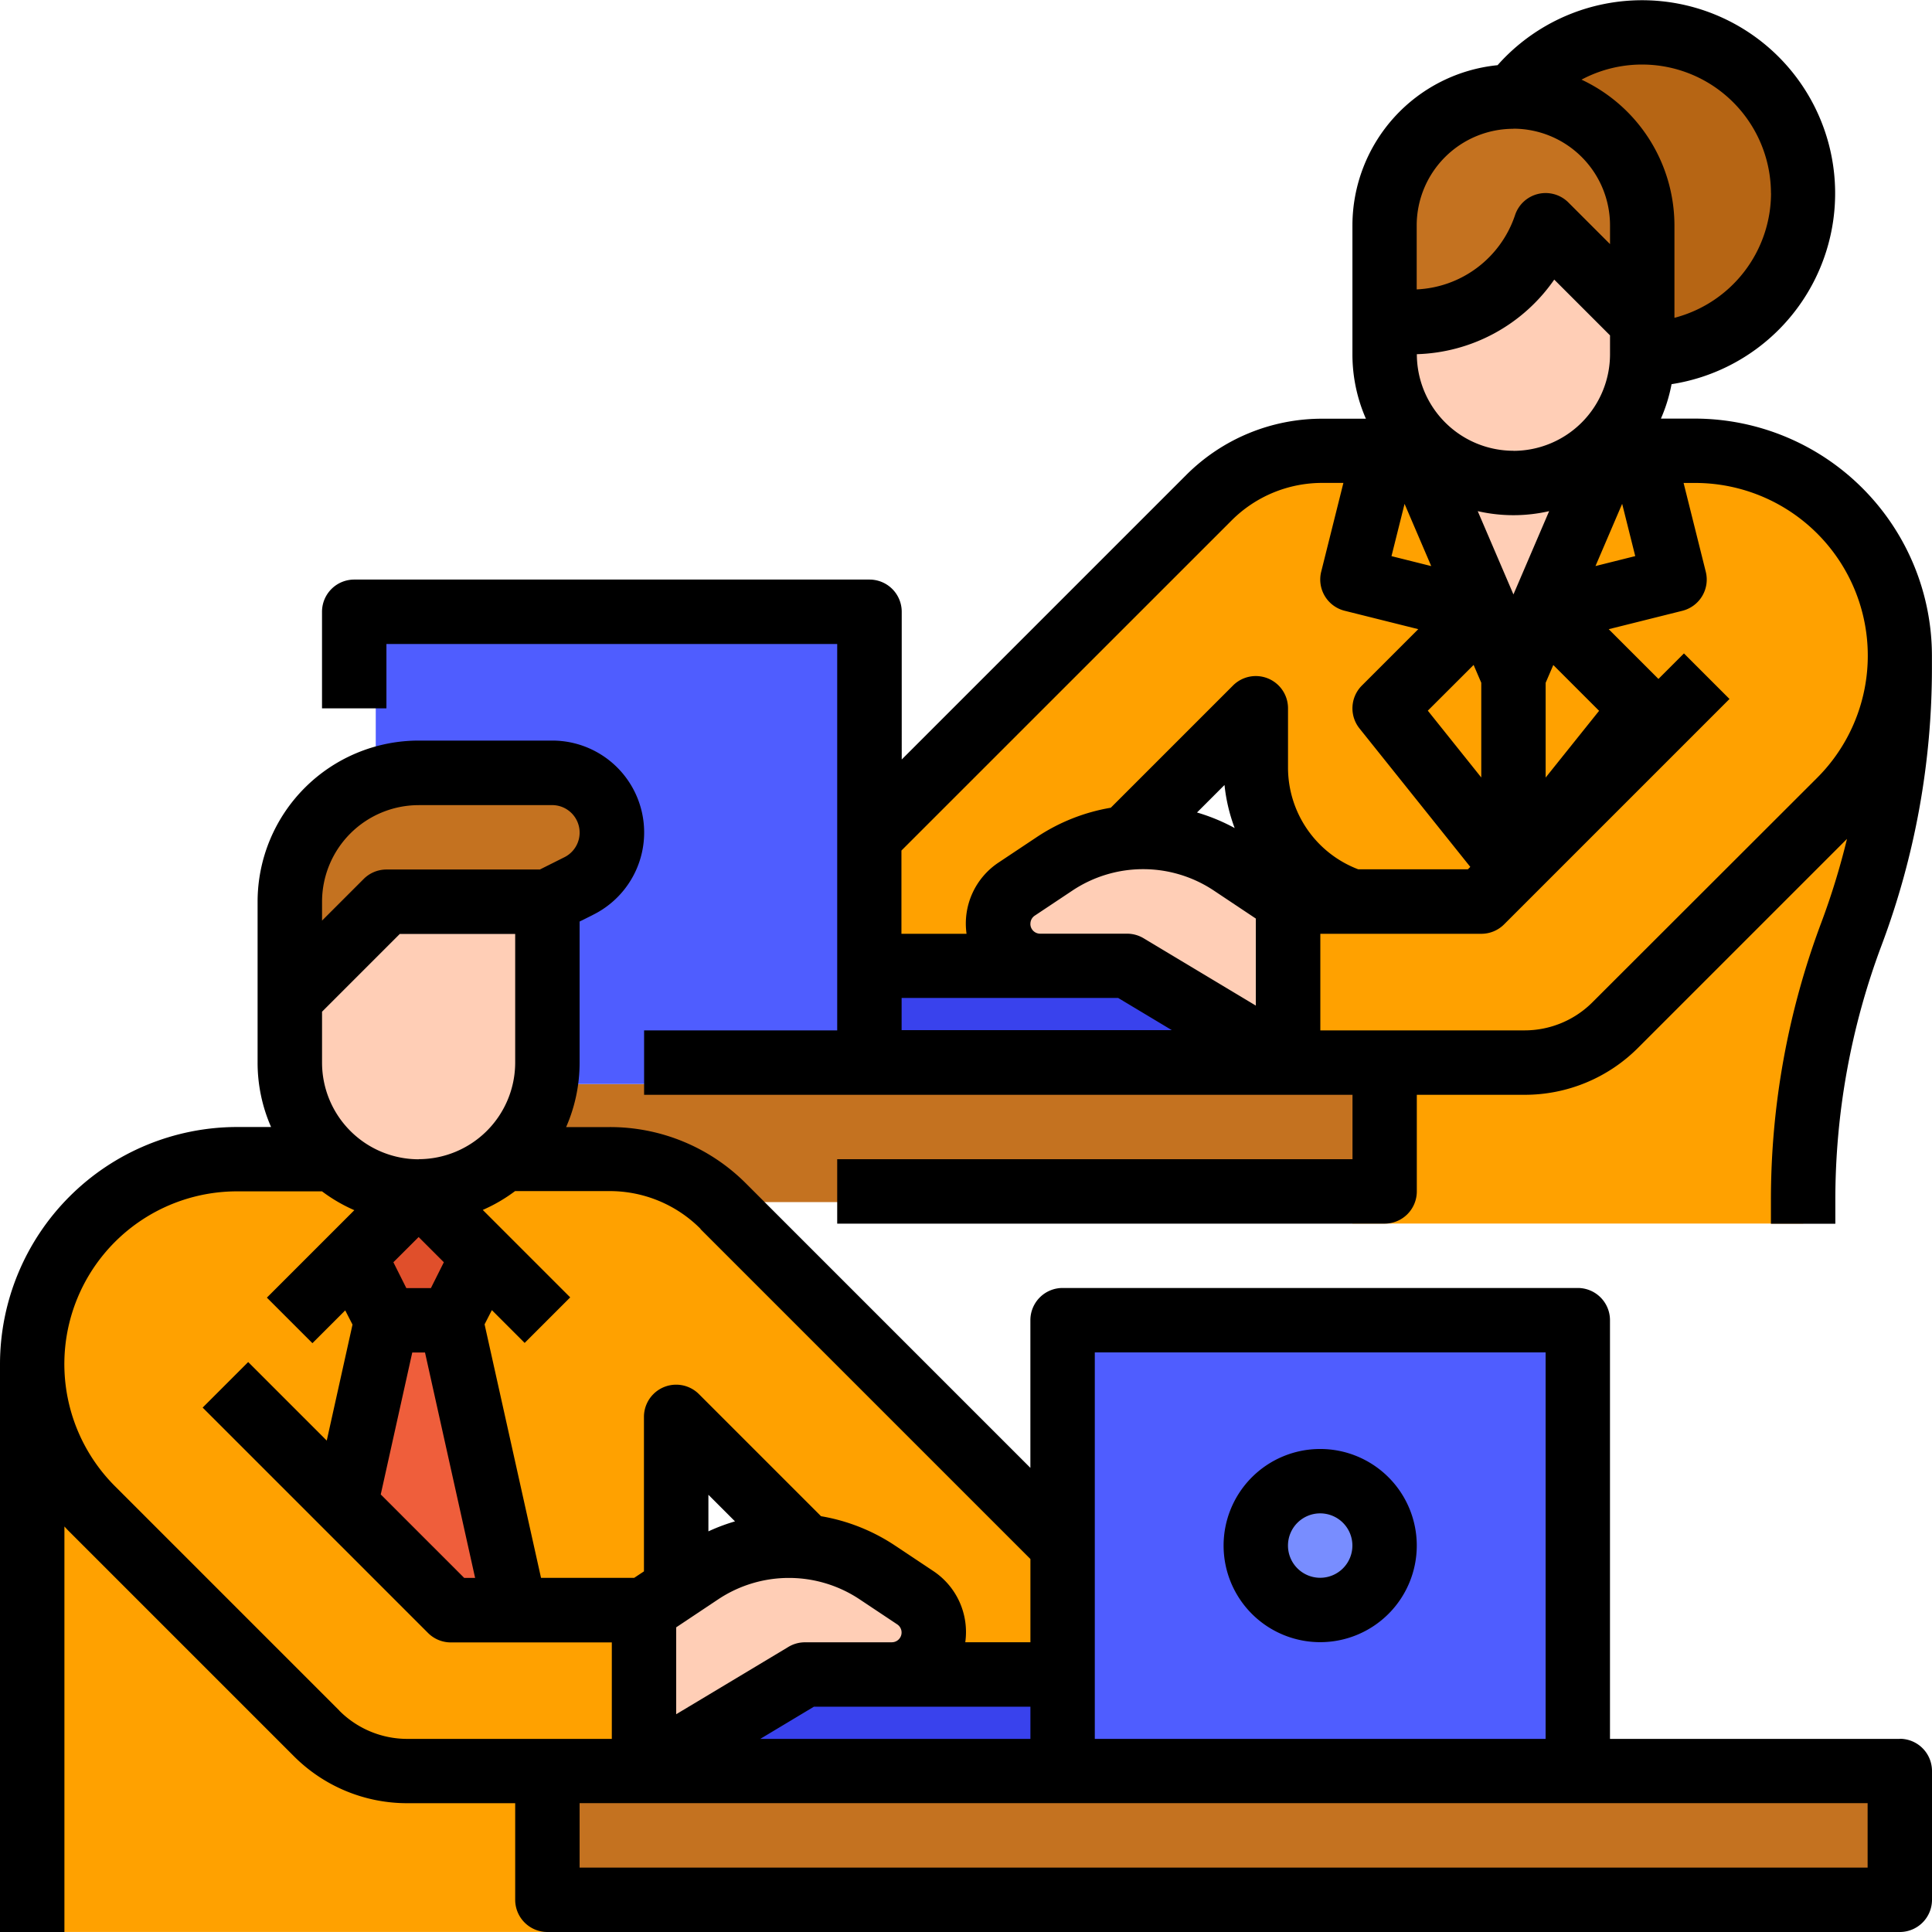 <svg xmlns="http://www.w3.org/2000/svg" width="53.026" height="53.026" viewBox="0 0 53.026 53.026">
  <g id="trabajador" transform="translate(-16 -16)">
    <path id="Trazado_4864" data-name="Trazado 4864" d="M260.281,133.624v.321a20.813,20.813,0,0,1-1.326,7.313,20.793,20.793,0,0,0-1.325,7.309v.643H245.257v-8.838a3.881,3.881,0,0,1-2.651-3.679V135.07l-7.07,7.07H232v-3.535l9.311-9.31A4.418,4.418,0,0,1,244.436,128h10.221a5.624,5.624,0,0,1,5.624,5.625Z" transform="translate(-192.138 -99.628)" fill="#ffa100"/>
    <rect id="Rectángulo_1359" data-name="Rectángulo 1359" width="26.731" height="3.24" transform="translate(27.123 45.753)" fill="#c47220"/>
    <rect id="Rectángulo_1360" data-name="Rectángulo 1360" width="12.15" height="3.24" transform="translate(39.273 42.513)" fill="#3942ed"/>
    <path id="Trazado_4865" data-name="Trazado 4865" d="M41.675,325.21V311.07l7.07,7.07h3.535v-3.535l-9.311-9.311A4.419,4.419,0,0,0,39.845,304H29.624A5.624,5.624,0,0,0,24,309.624V325.21Z" transform="translate(-7.116 -256.185)" fill="#ffa100"/>
    <path id="Trazado_4866" data-name="Trazado 4866" d="M187.489,432H176.884L176,434.651h11.489Z" transform="translate(-142.325 -370.044)" fill="#3942ed"/>
    <path id="Trazado_4867" data-name="Trazado 4867" d="M176,406.186v-4.419l1.548-1.032a4.378,4.378,0,0,1,2.429-.735h0a4.378,4.378,0,0,1,2.429.735l1.036.69a1.151,1.151,0,0,1,.513.958h0a1.151,1.151,0,0,1-1.151,1.151h-2.384Z" transform="translate(-142.325 -341.579)" fill="#ffceb6"/>
    <rect id="Rectángulo_1361" data-name="Rectángulo 1361" width="12.96" height="12.15" transform="translate(45.753 52.233)" fill="#4f5dff"/>
    <circle id="Elipse_26" data-name="Elipse 26" cx="1.62" cy="1.62" r="1.62" transform="translate(50.613 57.093)" fill="#788dff"/>
    <rect id="Rectángulo_1362" data-name="Rectángulo 1362" width="37.261" height="4.05" transform="translate(31.173 64.383)" fill="#c47220"/>
    <path id="Trazado_4868" data-name="Trazado 4868" d="M271.954,225.768l-1.548-1.032a4.378,4.378,0,0,0-2.429-.735h0a4.378,4.378,0,0,0-2.429.735l-1.036.69a1.151,1.151,0,0,0-.513.958h0a1.151,1.151,0,0,0,1.151,1.151h2.384l4.419,2.651Z" transform="translate(-220.603 -185.022)" fill="#ffceb6"/>
    <rect id="Rectángulo_1363" data-name="Rectángulo 1363" width="3.24" height="4.86" transform="translate(51.423 40.893)" fill="#ffa100"/>
    <rect id="Rectángulo_1364" data-name="Rectángulo 1364" width="12.96" height="12.96" transform="translate(26.313 32.792)" fill="#4f5dff"/>
    <path id="Trazado_4869" data-name="Trazado 4869" d="M373.3,128l-.416.972-2.235,5.214-2.235-5.214L368,128Z" transform="translate(-313.114 -99.628)" fill="#ffceb6"/>
    <path id="Trazado_4870" data-name="Trazado 4870" d="M105.466,344l1.768,7.954h-1.768l-2.8-2.8L103.7,344Z" transform="translate(-77.093 -291.766)" fill="#ef5e3b"/>
    <path id="Trazado_4871" data-name="Trazado 4871" d="M104.884,315.535,104,313.768,105.768,312l1.768,1.768-.884,1.768Z" transform="translate(-78.279 -263.301)" fill="#e04f2b"/>
    <ellipse id="Elipse_27" data-name="Elipse 27" cx="4.455" cy="4.86" rx="4.455" ry="4.86" transform="translate(57.093 16.592)" fill="#b66514"/>
    <path id="Trazado_4872" data-name="Trazado 4872" d="M360,46.186V43.535A3.535,3.535,0,0,1,363.535,40h0a3.535,3.535,0,0,1,3.535,3.535v2.651Z" transform="translate(-305.998 -21.349)" fill="#c47220"/>
    <path id="Trazado_4873" data-name="Trazado 4873" d="M363.535,79.07h0a3.535,3.535,0,0,0,3.535-3.535v-.884L364.419,72h0a3.877,3.877,0,0,1-3.678,2.651H360v.884A3.535,3.535,0,0,0,363.535,79.07Z" transform="translate(-305.998 -49.814)" fill="#ffceb6"/>
    <path id="Trazado_4874" data-name="Trazado 4874" d="M91.535,247.954h0A3.535,3.535,0,0,1,88,244.419v-1.768L90.651,240H95.07v4.419A3.535,3.535,0,0,1,91.535,247.954Z" transform="translate(-64.046 -199.255)" fill="#ffceb6"/>
    <path id="Trazado_4875" data-name="Trazado 4875" d="M95.07,211.535l.862-.431a1.639,1.639,0,0,0,.906-1.466h0A1.639,1.639,0,0,0,95.2,208H91.535A3.535,3.535,0,0,0,88,211.535v2.651l2.651-2.651Z" transform="translate(-64.046 -170.79)" fill="#c47220"/>
    <path id="Trazado_4876" data-name="Trazado 4876" d="M322.651,376a2.651,2.651,0,1,0,2.651,2.651A2.651,2.651,0,0,0,322.651,376Zm0,3.535a.884.884,0,1,1,.884-.884A.884.884,0,0,1,322.651,379.535Z" transform="translate(-270.417 -320.231)"/>
    <path id="Trazado_4877" data-name="Trazado 4877" d="M68.142,227.4H60.188V215.908a.884.884,0,0,0-.884-.884H45.164a.884.884,0,0,0-.884.884v4.053l-7.8-7.8a5.268,5.268,0,0,0-3.749-1.553H31.538a4.392,4.392,0,0,0,.37-1.768v-3.873l.373-.187A2.522,2.522,0,0,0,31.153,200H27.489a4.424,4.424,0,0,0-4.419,4.419v4.419a4.392,4.392,0,0,0,.37,1.768h-.932A6.515,6.515,0,0,0,16,217.113V232.7h1.768V221.57c.046.049.091.1.139.146l6.155,6.155a4.39,4.39,0,0,0,3.125,1.294H30.14v2.651a.884.884,0,0,0,.884.884H68.142a.884.884,0,0,0,.884-.884v-3.535a.884.884,0,0,0-.884-.884ZM46.048,216.792H58.421V227.4H46.048ZM36.866,227.4l1.473-.884h5.942v.884Zm3.612-2.651H38.094a.884.884,0,0,0-.455.126l-3.08,1.848v-2.385l1.155-.77a3.5,3.5,0,0,1,3.877,0l1.036.69a.268.268,0,0,1-.148.49ZM35.443,221.7v-1l.73.73a5.233,5.233,0,0,0-.73.274Zm-.214-8.289,9.052,9.052v2.285H42.493a2.01,2.01,0,0,0-.887-1.961l-1.036-.69a5.244,5.244,0,0,0-2.036-.809l-3.351-3.351a.884.884,0,0,0-1.509.625v4.24l-.268.178H30.849L29.3,216.022l.2-.39.9.9,1.25-1.25-2.4-2.4a4.421,4.421,0,0,0,.887-.517v0h2.589a3.512,3.512,0,0,1,2.5,1.035Zm-7.739-1.919a2.654,2.654,0,0,1-2.651-2.651v-1.4l2.134-2.134H30.14v3.535A2.654,2.654,0,0,1,27.489,211.489Zm0,2.134.692.692-.355.709h-.675l-.355-.709Zm-.175,3.169h.35l1.375,6.186h-.3l-2.29-2.29Zm.175-15.024h3.664a.755.755,0,0,1,.338,1.43l-.675.338h-4.21a.884.884,0,0,0-.625.259l-1.143,1.143v-.518a2.654,2.654,0,0,1,2.651-2.651ZM25.311,226.62l-6.155-6.155a4.74,4.74,0,0,1,3.352-8.093h2.33v0a4.422,4.422,0,0,0,.887.517l-2.4,2.4,1.25,1.25.9-.9.2.39-.707,3.184-2.156-2.156-1.25,1.25,6.186,6.186a.884.884,0,0,0,.625.259h4.419V227.4H27.186a2.634,2.634,0,0,1-1.875-.777Zm41.948,4.312H31.908v-1.768H67.259Z" transform="translate(0 -163.674)"/>
    <path id="Trazado_4878" data-name="Trazado 4878" d="M133.68,27.489h-.932a4.377,4.377,0,0,0,.292-.945,5.3,5.3,0,1,0-4.775-8.755,4.425,4.425,0,0,0-3.984,4.4v3.535a4.392,4.392,0,0,0,.37,1.768H123.46a5.268,5.268,0,0,0-3.749,1.553l-7.8,7.8V32.791a.884.884,0,0,0-.884-.884H96.884a.884.884,0,0,0-.884.884v2.651h1.768V33.675H110.14V44.28h-5.3v1.768h19.443v1.768H110.14v1.768h15.024a.884.884,0,0,0,.884-.884V46.048H129a4.391,4.391,0,0,0,3.125-1.294l5.73-5.73a19.986,19.986,0,0,1-.706,2.3,21.63,21.63,0,0,0-1.382,7.621v.643h1.768v-.643a19.87,19.87,0,0,1,1.269-7,21.63,21.63,0,0,0,1.382-7.621V34A6.515,6.515,0,0,0,133.68,27.489ZM128.7,32.315l-.98-2.286a4.386,4.386,0,0,0,1.96,0Zm0-3.943a2.654,2.654,0,0,1-2.651-2.651v0a4.755,4.755,0,0,0,3.771-2.047l1.531,1.531v.518a2.654,2.654,0,0,1-2.651,2.651Zm-2.988,1.457.732,1.708-1.091-.273Zm1.895,4.421.21.489v2.6l-1.467-1.834Zm1.977,3.091v-2.6l.21-.489,1.257,1.257Zm2.1-7.513.359,1.435-1.091.273ZM135.77,21.3a3.541,3.541,0,0,1-2.651,3.423V22.186a4.424,4.424,0,0,0-2.551-4,3.538,3.538,0,0,1,5.2,3.119Zm-7.07-1.768a2.654,2.654,0,0,1,2.651,2.651V22.7l-1.143-1.143a.884.884,0,0,0-1.463.345,2.988,2.988,0,0,1-2.7,2.041V22.186a2.654,2.654,0,0,1,2.651-2.651Zm-7.74,10.757a3.512,3.512,0,0,1,2.5-1.035h.573l-.609,2.437a.884.884,0,0,0,.643,1.072l2.021.505-1.548,1.548a.884.884,0,0,0-.065,1.177l3.041,3.8-.066.066h-3.01a2.988,2.988,0,0,1-1.927-2.795V35.443A.884.884,0,0,0,121,34.818l-3.351,3.351a5.245,5.245,0,0,0-2.036.809l-1.036.69a2.01,2.01,0,0,0-.887,1.961h-1.787V39.344Zm-9.052,13.1h5.942l1.473.884h-7.415Zm3.535-2.035a.267.267,0,0,1,.119-.223l1.036-.69a3.5,3.5,0,0,1,3.877,0l1.155.77V43.6l-3.08-1.848a.884.884,0,0,0-.455-.126H115.71a.268.268,0,0,1-.268-.268Zm4.573-3.055.754-.754a4.749,4.749,0,0,0,.279,1.182,5.24,5.24,0,0,0-1.033-.427Zm10.862,5.2A2.634,2.634,0,0,1,129,44.28H123.4V41.629h4.419a.884.884,0,0,0,.625-.259l6.186-6.186-1.25-1.25-.7.7-1.365-1.365,2.021-.505a.884.884,0,0,0,.643-1.072l-.609-2.437h.314a4.74,4.74,0,0,1,3.352,8.093Z" transform="translate(-71.162)"/>
  </g>
</svg>
